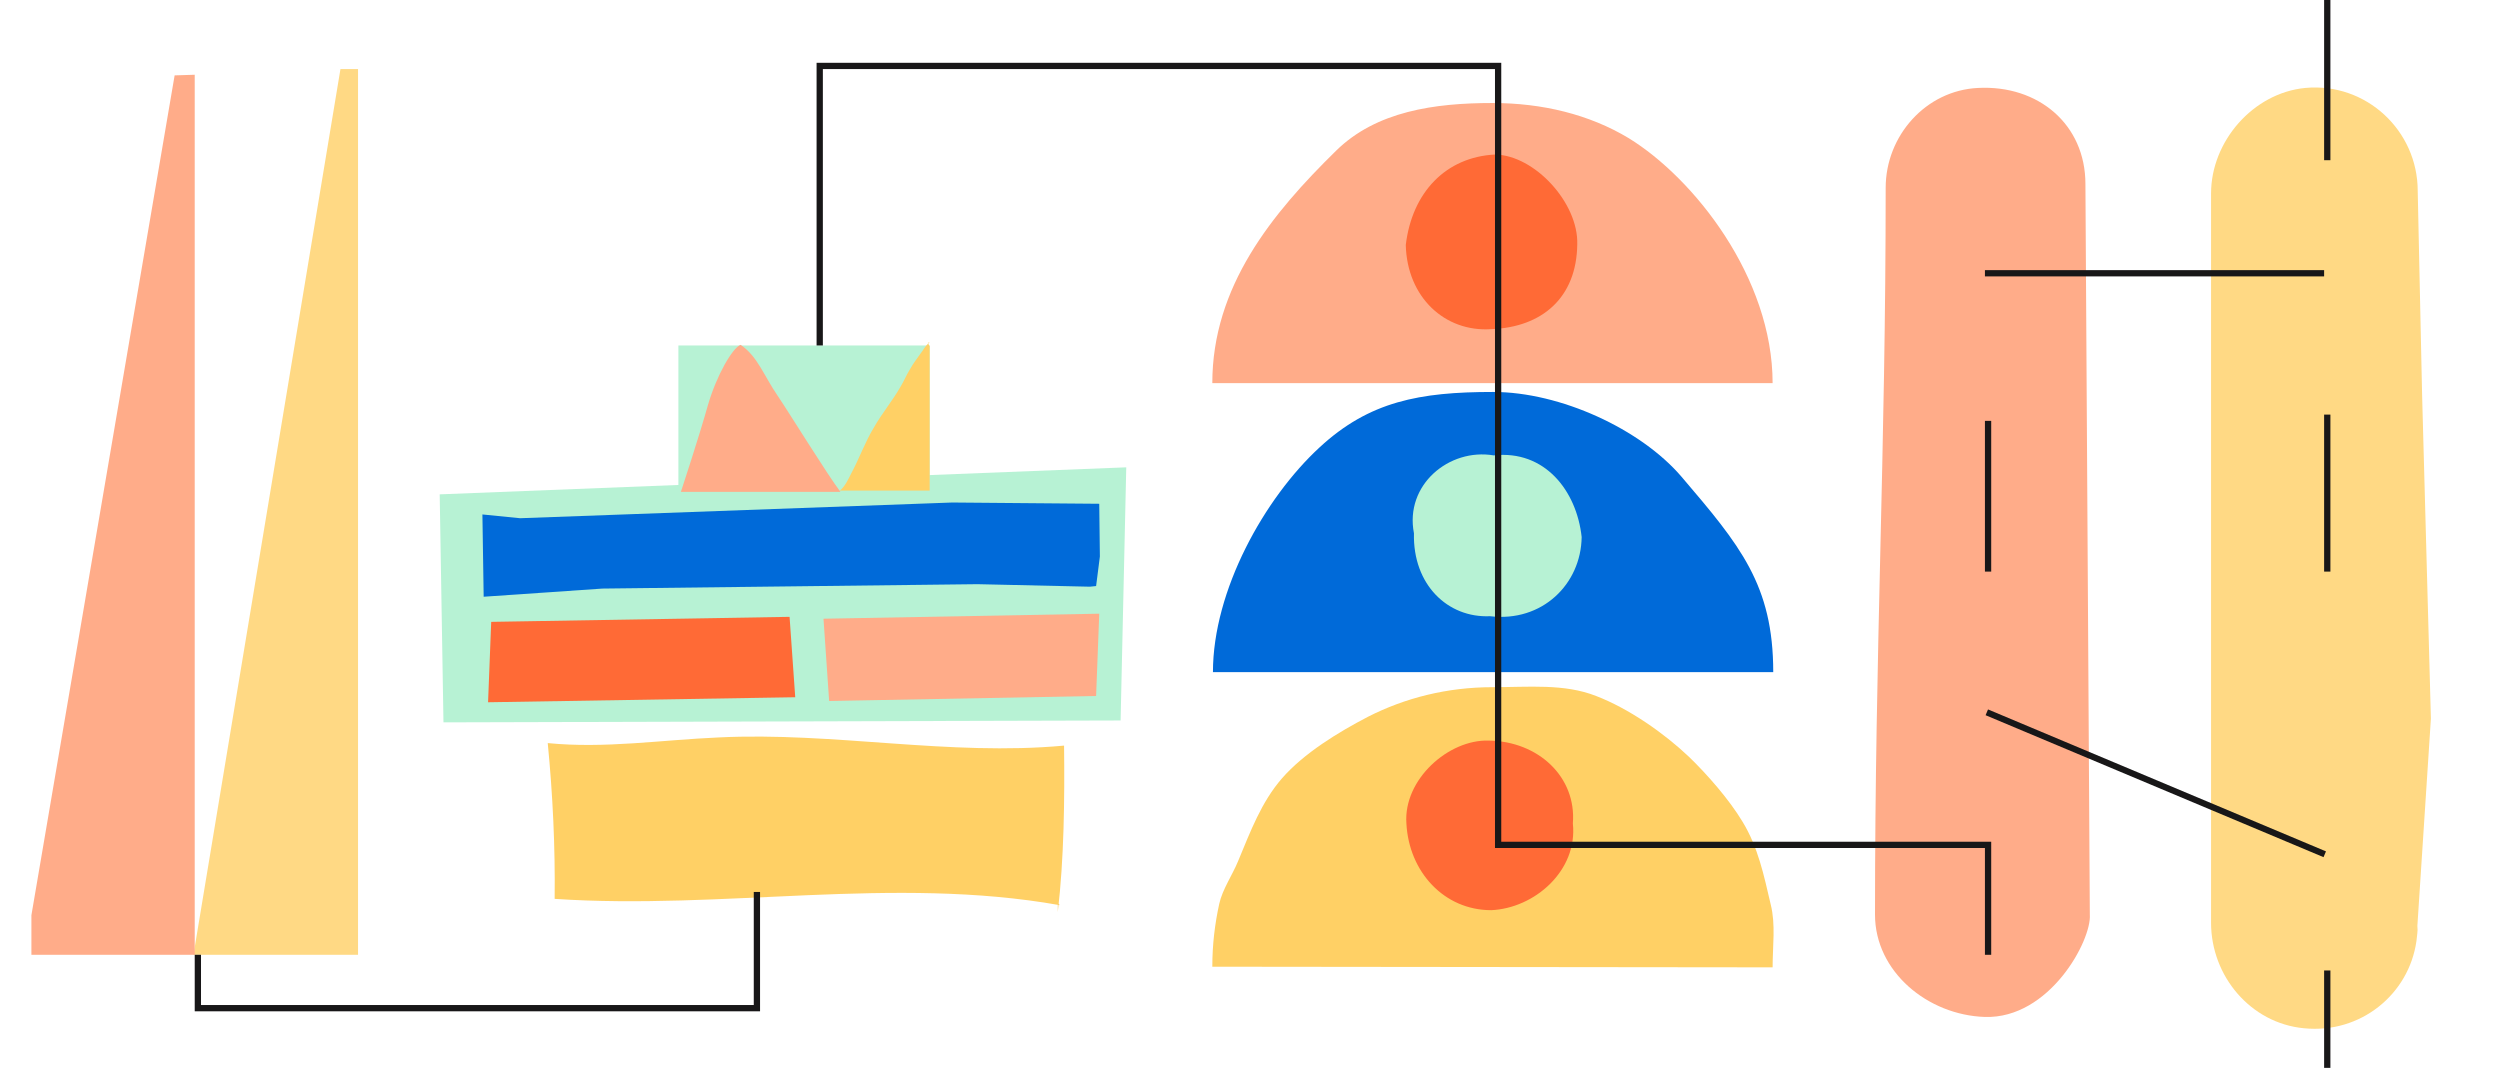 <svg xmlns="http://www.w3.org/2000/svg" viewBox="0 0 398 170"><g fill="none" fill-rule="evenodd"><path fill="#B7F2D4" fill-rule="nonzero" d="M179.3 74.4L70 78.7l.6 36.3 107.8-.3z"/><path fill="#FFAC89" fill-rule="nonzero" d="M282.2 61c0-16.8-12.5-32.6-22.9-39-6.3-3.8-13.8-5.6-21.7-5.6-9.2 0-18.5 1.3-24.9 7.6C202.5 34 193 45.6 193 61h89.2z"/><path fill="#FF6A36" fill-rule="nonzero" d="M251.1 38.9c-.1 8.5-5.6 13.2-13.7 13.5-7.4.5-13.4-5.1-13.6-13.4 1-8.4 6.4-14 14.2-14.4 6.3.1 13.3 7.7 13.1 14.3z"/><path fill="#006AD9" fill-rule="nonzero" d="M282.3 107c0-13.9-5.3-20.2-14.6-31.1-6.5-7.6-19.3-13.5-30-13.5-11.7 0-19.7 1.5-27.6 8.8-8.8 8.1-17 22.8-17 35.8h89.2z"/><path fill="#B7F2D4" fill-rule="nonzero" d="M251.8 85.5c-.1 7.5-6.3 13.6-14.6 12.6-6.7.3-12.3-5-12.1-13.2-1.5-7.7 5.6-13.6 12.7-12.4 8.1-.9 13.2 5.6 14 13z"/><path fill="#FFD065" fill-rule="nonzero" d="M282.2 154c0-3.4.5-6.8-.3-10-1.1-4.7-2-9.1-4.5-13.2-2.1-3.5-5.6-7.5-8.5-10.3-4-3.8-9.6-7.7-14.8-9.7-5.1-2-10.7-1.4-16.5-1.4-7.2 0-13.9 1.7-19.8 4.7-4.8 2.5-10.2 5.8-13.7 9.8-3.3 3.8-5 8.4-7 13.2-.9 2.2-2.5 4.5-3 6.8-.7 3.2-1.1 6.5-1.1 10l89.2.1z"/><path fill="#FF6A36" fill-rule="nonzero" d="M250.4 131.1c.8 7.5-6.1 13.5-13 13.8-7.5 0-13.1-6.1-13.5-13.8-.5-7 6.7-13.4 13.1-13.2 7.9.1 14 5.8 13.4 13.2z"/><path fill="#006AD9" fill-rule="nonzero" d="M77 95l-.2-13.1 6 .6 68.8-2.5 23.4.2.1 8.4-.6 4.7-1 .1-17.9-.4-59.7.7z"/><path fill="#FFAC89" fill-rule="nonzero" d="M132 111.6l-.9-13.1 43.9-.8-.5 13.1z"/><path fill="#FF6A36" fill-rule="nonzero" d="M77.7 111.8l.5-12.8 47.5-.8.9 12.8z"/><path fill="#FFD984" fill-rule="nonzero" d="M30.8 152H57V11h-2.8z"/><path fill="#B7F2D4" fill-rule="nonzero" d="M108 55h40v24h-40z"/><path fill="#FFAC89" fill-rule="nonzero" d="M112.7 64.5c1.4-4.8 3.9-9.1 5.2-9.6 2.7 1.8 3.7 4.9 5.9 8.1 1.7 2.5 8 12.7 10 15.3h-25.4c.1-.3 2.9-8.8 4.3-13.8z"/><path fill="#FFD065" fill-rule="nonzero" d="M147.7 54.6c.1 0 .1-.1.3-.1-.4.3-.8.8-1.1 1.3-.7 1-1.5 2-2.1 3.1-.5.8-.9 1.8-1.4 2.6-1.3 2.3-3 4.3-4.3 6.6-1.4 2.3-2.3 4.9-3.6 7.3-.4.8-1 2.1-1.8 2.7H148v-23"/><path fill="#FFAC89" fill-rule="nonzero" d="M5 152v-6.3L27.8 12l3.2-.1V152zM332.7 145.6c.3 4.1-6.4 16.6-16.7 16.3-9.1-.3-17.5-7.2-17.5-16.3 0-42.2 1.7-73.7 1.7-115.7 0-8.3 6.4-15.5 14.7-15.9 9.6-.5 17.1 5.8 17.1 15.3l.7 116.3z"/><path fill="#FFD984" fill-rule="nonzero" d="M384.9 147.4c0 .8-.1 1.6-.2 2.4-1.2 8.5-8.9 14.8-17.9 13.9-8.5-.8-14.8-8.3-14.8-16.8V30.8c0-8.3 6.7-16 15-16.8 9.7-.9 17.9 6.8 17.9 16.4l.7 32.5 1.4 51.5-2.2 33.7"/><path stroke="#181718" d="M316 43.5h54m.5 22.5v25m0 63.5V170m0-170v25.5m-54.2 87.9l53.8 22.6M316.5 152v-17.5h-78v-124h-108V55M316.5 67v24"/><path fill="#FFD065" fill-rule="nonzero" d="M168.4 143.7v1.5c1-8.5 1.1-18 1-26.5-18.3 1.7-36.7-2.2-55-1.3-9.2.4-18.1 1.8-27.2.9.8 8.2 1.2 16.5 1.1 24.8 26.8 1.8 54-3.7 80.4 1-.3-.5 0 0-.3-.4z"/><path stroke="#181718" d="M31.5 152v8.5h89V142"/></g></svg>